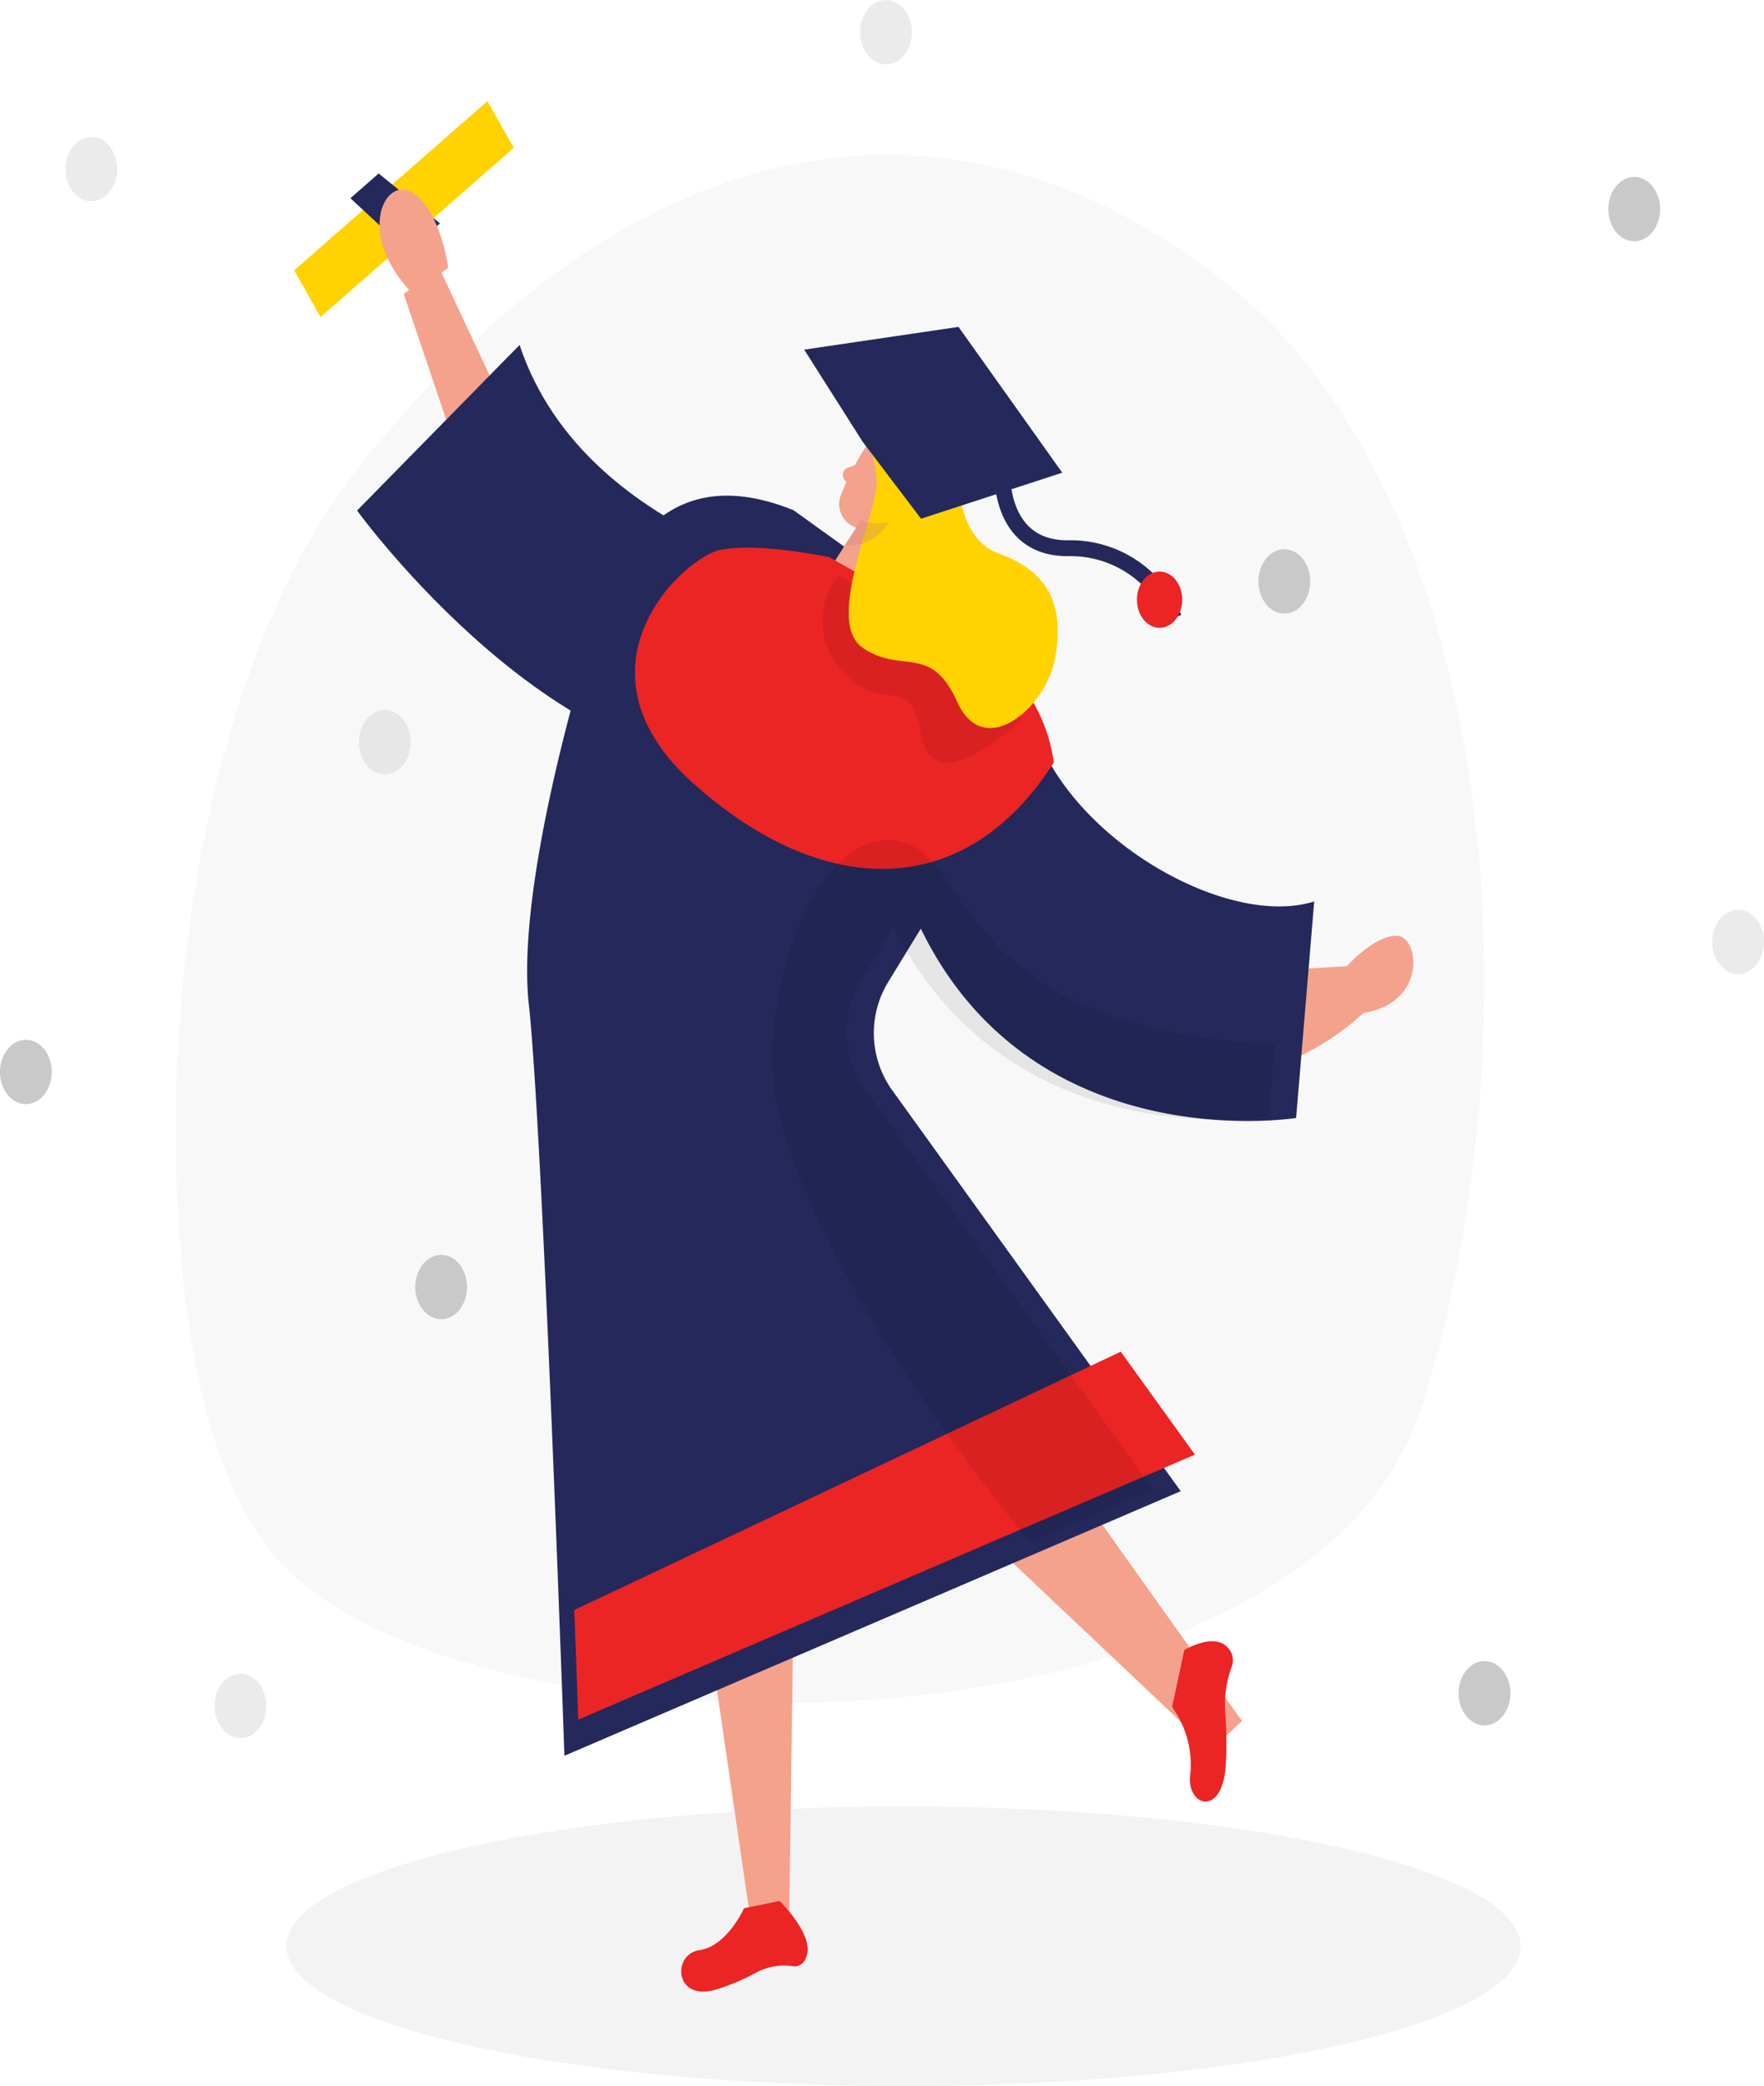 <svg id="ab-4-m" xmlns="http://www.w3.org/2000/svg" width="111.173" height="131.456" viewBox="0 0 111.173 131.456">
  <path id="Path_691" data-name="Path 691" d="M77.672,48.275C70.022,57.877,65.5,75.5,66.206,93.9c.368,9.407,2.041,18.541,6.552,23.442,12.084,13.132,64.751,13.035,71.93-9.915,7.394-23.637,4.854-56.547-11.96-70.4C118.158,25.059,97.436,23.479,77.672,48.275Z" transform="translate(-55.059 -18.855)" fill="#e6e6e6" opacity="0.3"/>
  <path id="Path_692" data-name="Path 692" d="M248.908,138.566l10.329-.652S260.931,136,262.364,136s1.958,4.218-2.086,4.865a16.668,16.668,0,0,1-15.287,3.9C235.711,142.5,237.537,136.313,248.908,138.566Z" transform="translate(-174.345 -77.033)" fill="#f4a28c"/>
  <ellipse id="Ellipse_100" data-name="Ellipse 100" cx="38.895" cy="8.811" rx="38.895" ry="8.811" transform="translate(18.047 113.834)" fill="#e6e6e6" opacity="0.45"/>
  <path id="Path_693" data-name="Path 693" d="M161.29,182.34l6.491,44.5,2.442.262.607-43.728Z" transform="translate(-120.491 -105.922)" fill="#f4a28c"/>
  <path id="Path_694" data-name="Path 694" d="M188.07,182.926l28.971,27.388,1.946-1.853L195.668,175.69Z" transform="translate(-140.713 -100.012)" fill="#f4a28c"/>
  <path id="Path_695" data-name="Path 695" d="M121.749,51.554l-4.268-9.094-2.231,1.652,4.83,14.3,3.743-2.822Z" transform="translate(-89.807 -25.592)" fill="#f4a28c"/>
  <path id="Path_696" data-name="Path 696" d="M173.856,122.1a6.187,6.187,0,0,1-.215-6.6h0l2.111-3.454c7.1,14.605,23.653,11.931,23.653,11.931l1.14-13.645c-5.784,1.837-16.625-4.619-18.005-12.316s-11.42-9.9-11.42-9.9l-3.384-2.432c-7.4-3-11.027,1.755-12.771,8.139h0s-4.788,15.108-3.917,23,2.243,47.346,2.243,47.346l38.841-16.673Z" transform="translate(-117.719 -53.528)" fill="#24285b"/>
  <path id="Path_697" data-name="Path 697" d="M171.258,267.317s-1.07,2.4-2.814,2.643-1.595,3.331,1.14,2.453a13.728,13.728,0,0,0,2.479-1.062,3.759,3.759,0,0,1,2.355-.369.759.759,0,0,0,.74-.554c.64-1.309-1.653-3.567-1.653-3.567Z" transform="translate(-124.366 -147.068)" fill="#eb2424"/>
  <path id="Path_698" data-name="Path 698" d="M257.91,239.117a6.171,6.171,0,0,1,1.157,4.136c-.351,2.13,2.066,2.915,2.231-.585a23.882,23.882,0,0,0-.045-3.269,6.958,6.958,0,0,1,.442-2.9,1.108,1.108,0,0,0-.194-1.026c-.826-1.16-2.822.051-2.822.051Z" transform="translate(-184.041 -131.544)" fill="#eb2424"/>
  <path id="Path_699" data-name="Path 699" d="M141.761,72.188s-17.109-2.5-21.368-15.3L110.15,67.323s13.081,18.018,26.343,15.842Z" transform="translate(-87.647 -35.15)" fill="#24285b"/>
  <path id="Path_700" data-name="Path 700" d="M197.488,71.191a18.268,18.268,0,0,0-2.138,3.891,1.567,1.567,0,0,0,.618,1.847,2.156,2.156,0,0,0,2.734-.407l1.744-1.46a2.972,2.972,0,0,0,.6-2.852C200.588,70.349,198.369,69.846,197.488,71.191Z" transform="translate(-142.37 -43.851)" fill="#f4a28c"/>
  <path id="Path_701" data-name="Path 701" d="M198.167,77.66l-2.072,9.283-4.385-2.825,3.483-5.419Z" transform="translate(-140.447 -46.665)" fill="#f4a28c"/>
  <path id="Path_702" data-name="Path 702" d="M175.726,84.84s-4.384-.934-6.813-.472-9.858,7.5-1.727,14.754,17.08,7.467,22.691-1.345a10.377,10.377,0,0,0-4.545-7.246C181.2,87.9,175.726,84.84,175.726,84.84Z" transform="translate(-123.462 -49.728)" fill="#eb2424"/>
  <path id="Path_703" data-name="Path 703" d="M196.133,87.46a4.6,4.6,0,0,0,.26,6.061c2.781,2.982,4.132-.277,4.958,4.054s6.276-1.026,6.276-1.026a11.22,11.22,0,0,0-2.855-3.823Z" transform="translate(-143.281 -51.206)" opacity="0.08"/>
  <path id="Path_704" data-name="Path 704" d="M200.666,76.848s.547-.862,1.028-.3-.3,1.806-1.093,1.256Z" transform="translate(-144.889 -46.003)" fill="#f4a28c"/>
  <path id="Path_705" data-name="Path 705" d="M198.837,71.55a5.79,5.79,0,0,1,1.175,3.341c.038,2.037-3.335,8.828-.864,10.485s4.27-.312,5.937,3.4,5.626.387,6.178-2.839-.372-5.378-3.581-6.526-2.537-6.791-2.537-6.791Z" transform="translate(-144.753 -44.536)" fill="#ffd200"/>
  <path id="Path_706" data-name="Path 706" d="M196.15,74.35l-1.039.394a.418.418,0,0,0-.248.3.543.543,0,0,0,.068.424l.6.815Z" transform="translate(-141.725 -45.248)" fill="#f4a28c"/>
  <path id="Path_707" data-name="Path 707" d="M196.393,80.27a2.834,2.834,0,0,0,1.744.109,2.87,2.87,0,0,1-2.777,1.474Z" transform="translate(-142.137 -47.487)" fill="#ce8172" opacity="0.31"/>
  <path id="Path_708" data-name="Path 708" d="M192.59,62.323l9.726-1.433,6.539,9.188-8.9,2.9-3.679-4.849Z" transform="translate(-141.908 -40.291)" fill="#24285b"/>
  <path id="Path_709" data-name="Path 709" d="M219.568,74.35s-.634,5.718,4.253,5.609a7.017,7.017,0,0,1,6.561,4.394" transform="translate(-156.401 -45.414)" fill="none" stroke="#24285b" stroke-miterlimit="10" stroke-width="1"/>
  <ellipse id="Ellipse_101" data-name="Ellipse 101" cx="1.427" cy="1.772" rx="1.427" ry="1.772" transform="translate(71.654 36.018)" fill="#eb2424"/>
  <path id="Path_2028" data-name="Path 2028" d="M.023.236l16.1-1.7L15.788,1.9-.307,3.6Z" transform="translate(18.383 16.856) rotate(-35.17)" fill="#ffd200"/>
  <path id="Path_710" data-name="Path 710" d="M106.661,30.89l3.863,3.146-2.02,1.776L104.88,32.45Z" transform="translate(-82.796 -19.959)" fill="#24285b"/>
  <path id="Path_711" data-name="Path 711" d="M155.97,210.6l34.441-16.278,4.673,6.487-38.862,16.7Z" transform="translate(-119.777 -109.145)" fill="#eb2424"/>
  <path id="Path_712" data-name="Path 712" d="M208.736,171.482s-17.382-20.743-16.225-31.766,6.482-14.272,9.565-11.6,4.334,11.1,22.067,11.988l-.376,4.552s-16.3,2.643-23.653-11.931L198,136.175a6.28,6.28,0,0,0,.215,6.6L216.5,168.167Z" transform="translate(-143.81 -74.287)" opacity="0.08"/>
  <path id="Path_713" data-name="Path 713" d="M114.5,37.785s-.483-3.592-2.231-4.721-3.685,2.566,0,6.374Z" transform="translate(-86.25 -20.917)" fill="#f4a28c"/>
  <ellipse id="Ellipse_102" data-name="Ellipse 102" cx="1.632" cy="2.027" rx="1.632" ry="2.027" transform="translate(101.361 11.151)" fill="#c9c9c9"/>
  <ellipse id="Ellipse_103" data-name="Ellipse 103" cx="1.632" cy="2.027" rx="1.632" ry="2.027" transform="translate(79.312 34.611)" fill="#c9c9c9"/>
  <ellipse id="Ellipse_104" data-name="Ellipse 104" cx="1.632" cy="2.027" rx="1.632" ry="2.027" transform="translate(26.172 79.077)" fill="#c9c9c9"/>
  <ellipse id="Ellipse_105" data-name="Ellipse 105" cx="1.632" cy="2.027" rx="1.632" ry="2.027" transform="translate(0 65.522)" fill="#c9c9c9"/>
  <ellipse id="Ellipse_106" data-name="Ellipse 106" cx="1.632" cy="2.027" rx="1.632" ry="2.027" transform="translate(91.924 104.675)" fill="#c9c9c9"/>
  <ellipse id="Ellipse_107" data-name="Ellipse 107" cx="1.632" cy="2.027" rx="1.632" ry="2.027" transform="translate(4.123 8.627)" fill="#c9c9c9" opacity="0.36"/>
  <ellipse id="Ellipse_108" data-name="Ellipse 108" cx="1.632" cy="2.027" rx="1.632" ry="2.027" transform="translate(54.205 0)" fill="#c9c9c9" opacity="0.36"/>
  <ellipse id="Ellipse_109" data-name="Ellipse 109" cx="1.632" cy="2.027" rx="1.632" ry="2.027" transform="translate(22.62 44.738)" fill="#c9c9c9" opacity="0.36"/>
  <ellipse id="Ellipse_110" data-name="Ellipse 110" cx="1.632" cy="2.027" rx="1.632" ry="2.027" transform="translate(13.523 105.474)" fill="#c9c9c9" opacity="0.36"/>
  <ellipse id="Ellipse_111" data-name="Ellipse 111" cx="1.632" cy="2.027" rx="1.632" ry="2.027" transform="translate(107.909 57.329)" fill="#c9c9c9" opacity="0.36"/>
</svg>

